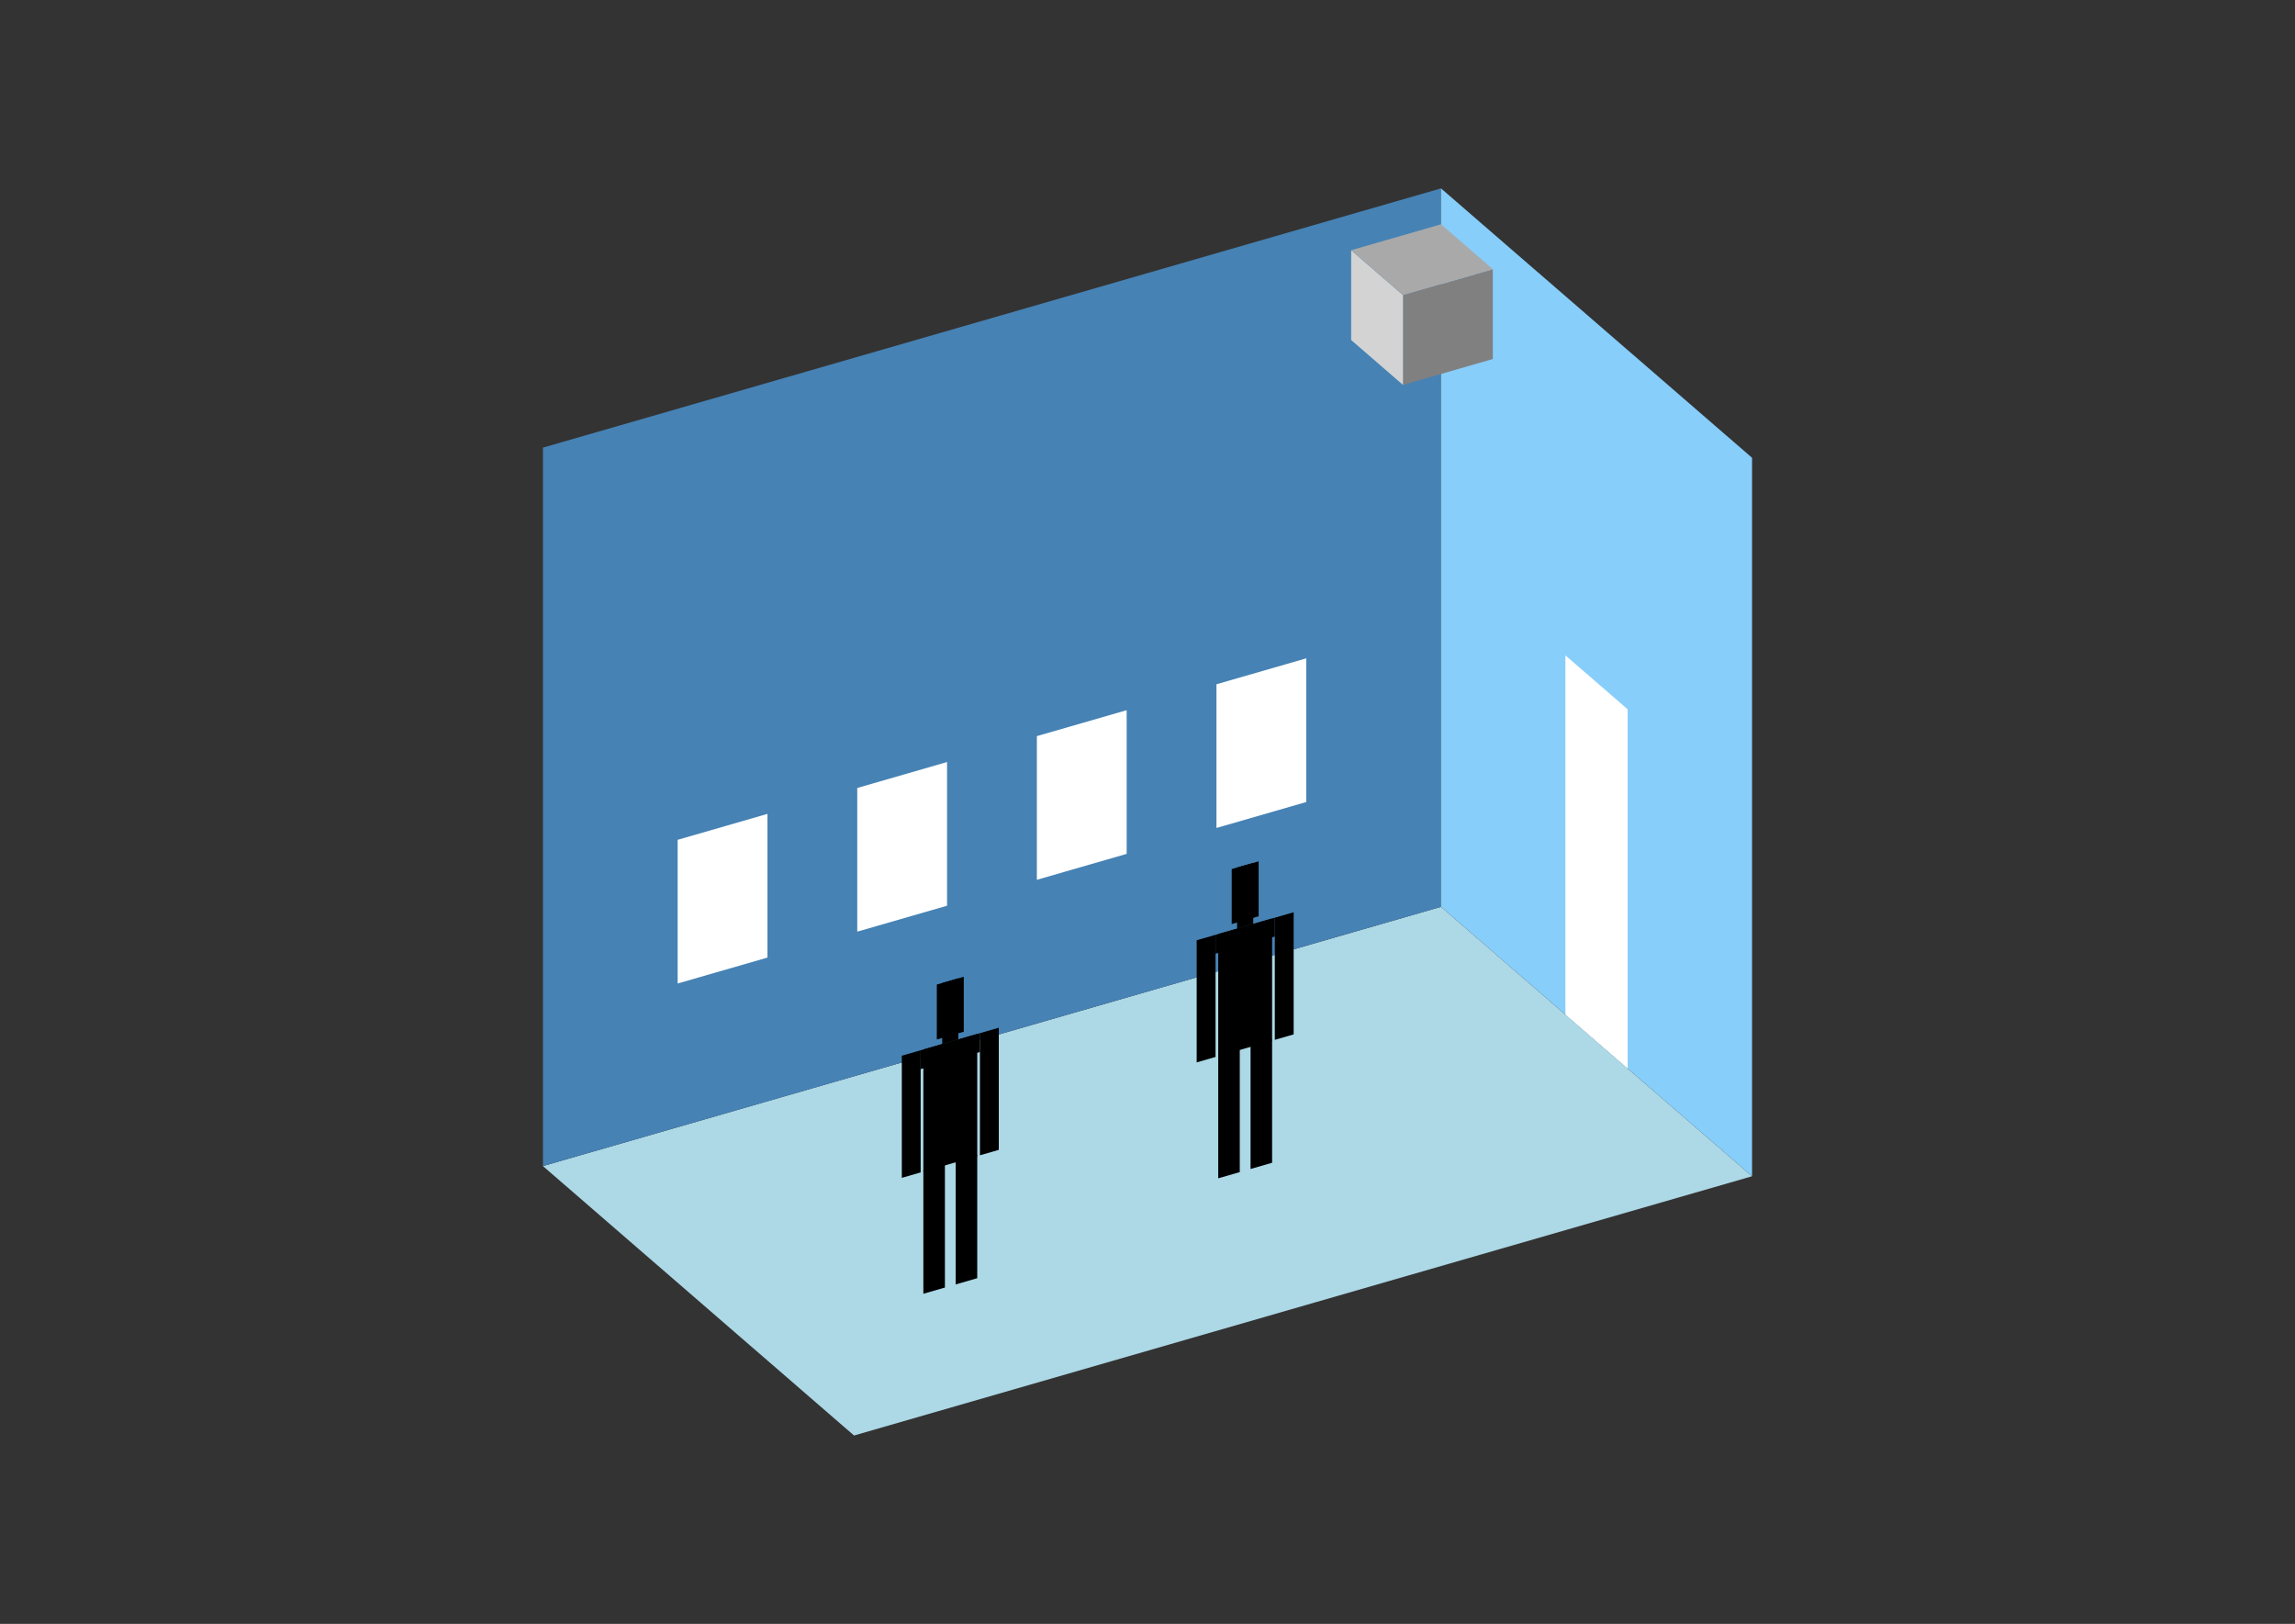 <?xml version="1.0" encoding="UTF-8"?>
<svg
  xmlns="http://www.w3.org/2000/svg"
  width="848"
  height="600"
  style="background-color:white"
>
  <rect width="100%" height="100%" fill="#333333" stroke="none"/>
  <polygon fill="lightblue" points="315.562,530.396 200.616,430.85 532.438,335.061 647.384,434.608" />
  <polygon fill="steelblue" points="200.616,430.85 200.616,165.392 532.438,69.604 532.438,335.061" />
  <polygon fill="lightskyblue" points="647.384,434.608 647.384,169.15 532.438,69.604 532.438,335.061" />
  <polygon fill="white" points="601.406,394.789 601.406,262.06 578.416,242.151 578.416,374.88" />
  <polygon fill="white" points="250.389,363.39 250.389,310.299 283.571,300.72 283.571,353.811" />
  <polygon fill="white" points="316.754,344.232 316.754,291.141 349.936,281.562 349.936,334.653" />
  <polygon fill="white" points="383.118,325.075 383.118,271.983 416.3,262.404 416.3,315.496" />
  <polygon fill="white" points="449.482,305.917 449.482,252.825 482.664,243.246 482.664,296.338" />
  <polygon fill="grey" points="518.413,142.229 518.413,109.047 551.595,99.468 551.595,132.65" />
  <polygon fill="lightgrey" points="518.413,142.229 518.413,109.047 499.255,92.455 499.255,125.638" />
  <polygon fill="darkgrey" points="518.413,109.047 499.255,92.455 532.438,82.877 551.595,99.468" />
  <polygon fill="hsl(324.0,50.0%,54.496%)" points="450.134,435.37 450.134,389.791 458.098,387.492 458.098,433.071" />
  <polygon fill="hsl(324.0,50.0%,54.496%)" points="470.043,429.622 470.043,384.043 462.08,386.342 462.08,431.921" />
  <polygon fill="hsl(324.0,50.0%,54.496%)" points="442.17,392.541 442.17,347.413 449.139,345.402 449.139,390.529" />
  <polygon fill="hsl(324.0,50.0%,54.496%)" points="471.039,384.207 471.039,339.08 478.007,337.068 478.007,382.196" />
  <polygon fill="hsl(324.0,50.0%,54.496%)" points="449.139,352.37 449.139,345.402 471.039,339.08 471.039,346.048" />
  <polygon fill="hsl(324.0,50.0%,54.496%)" points="450.134,390.242 450.134,345.114 470.043,339.367 470.043,384.495" />
  <polygon fill="hsl(324.0,50.0%,54.496%)" points="455.112,341.421 455.112,321.113 465.066,318.24 465.066,338.547" />
  <polygon fill="hsl(324.0,50.0%,54.496%)" points="457.102,343.103 457.102,320.539 463.075,318.815 463.075,341.378" />
  <polygon fill="hsl(324.0,50.0%,50.275%)" points="341.181,478.027 341.181,432.448 349.145,430.149 349.145,475.728" />
  <polygon fill="hsl(324.0,50.0%,50.275%)" points="361.09,472.279 361.09,426.7 353.126,428.999 353.126,474.578" />
  <polygon fill="hsl(324.0,50.0%,50.275%)" points="333.217,435.198 333.217,390.07 340.185,388.059 340.185,433.186" />
  <polygon fill="hsl(324.0,50.0%,50.275%)" points="362.086,426.864 362.086,381.737 369.054,379.725 369.054,424.853" />
  <polygon fill="hsl(324.0,50.0%,50.275%)" points="340.185,395.027 340.185,388.059 362.086,381.737 362.086,388.705" />
  <polygon fill="hsl(324.0,50.0%,50.275%)" points="341.181,432.899 341.181,387.771 361.09,382.024 361.09,427.152" />
  <polygon fill="hsl(324.0,50.0%,50.275%)" points="346.158,384.078 346.158,363.771 356.113,360.897 356.113,381.204" />
  <polygon fill="hsl(324.0,50.0%,50.275%)" points="348.149,385.76 348.149,363.196 354.122,361.472 354.122,384.035" />
</svg>
